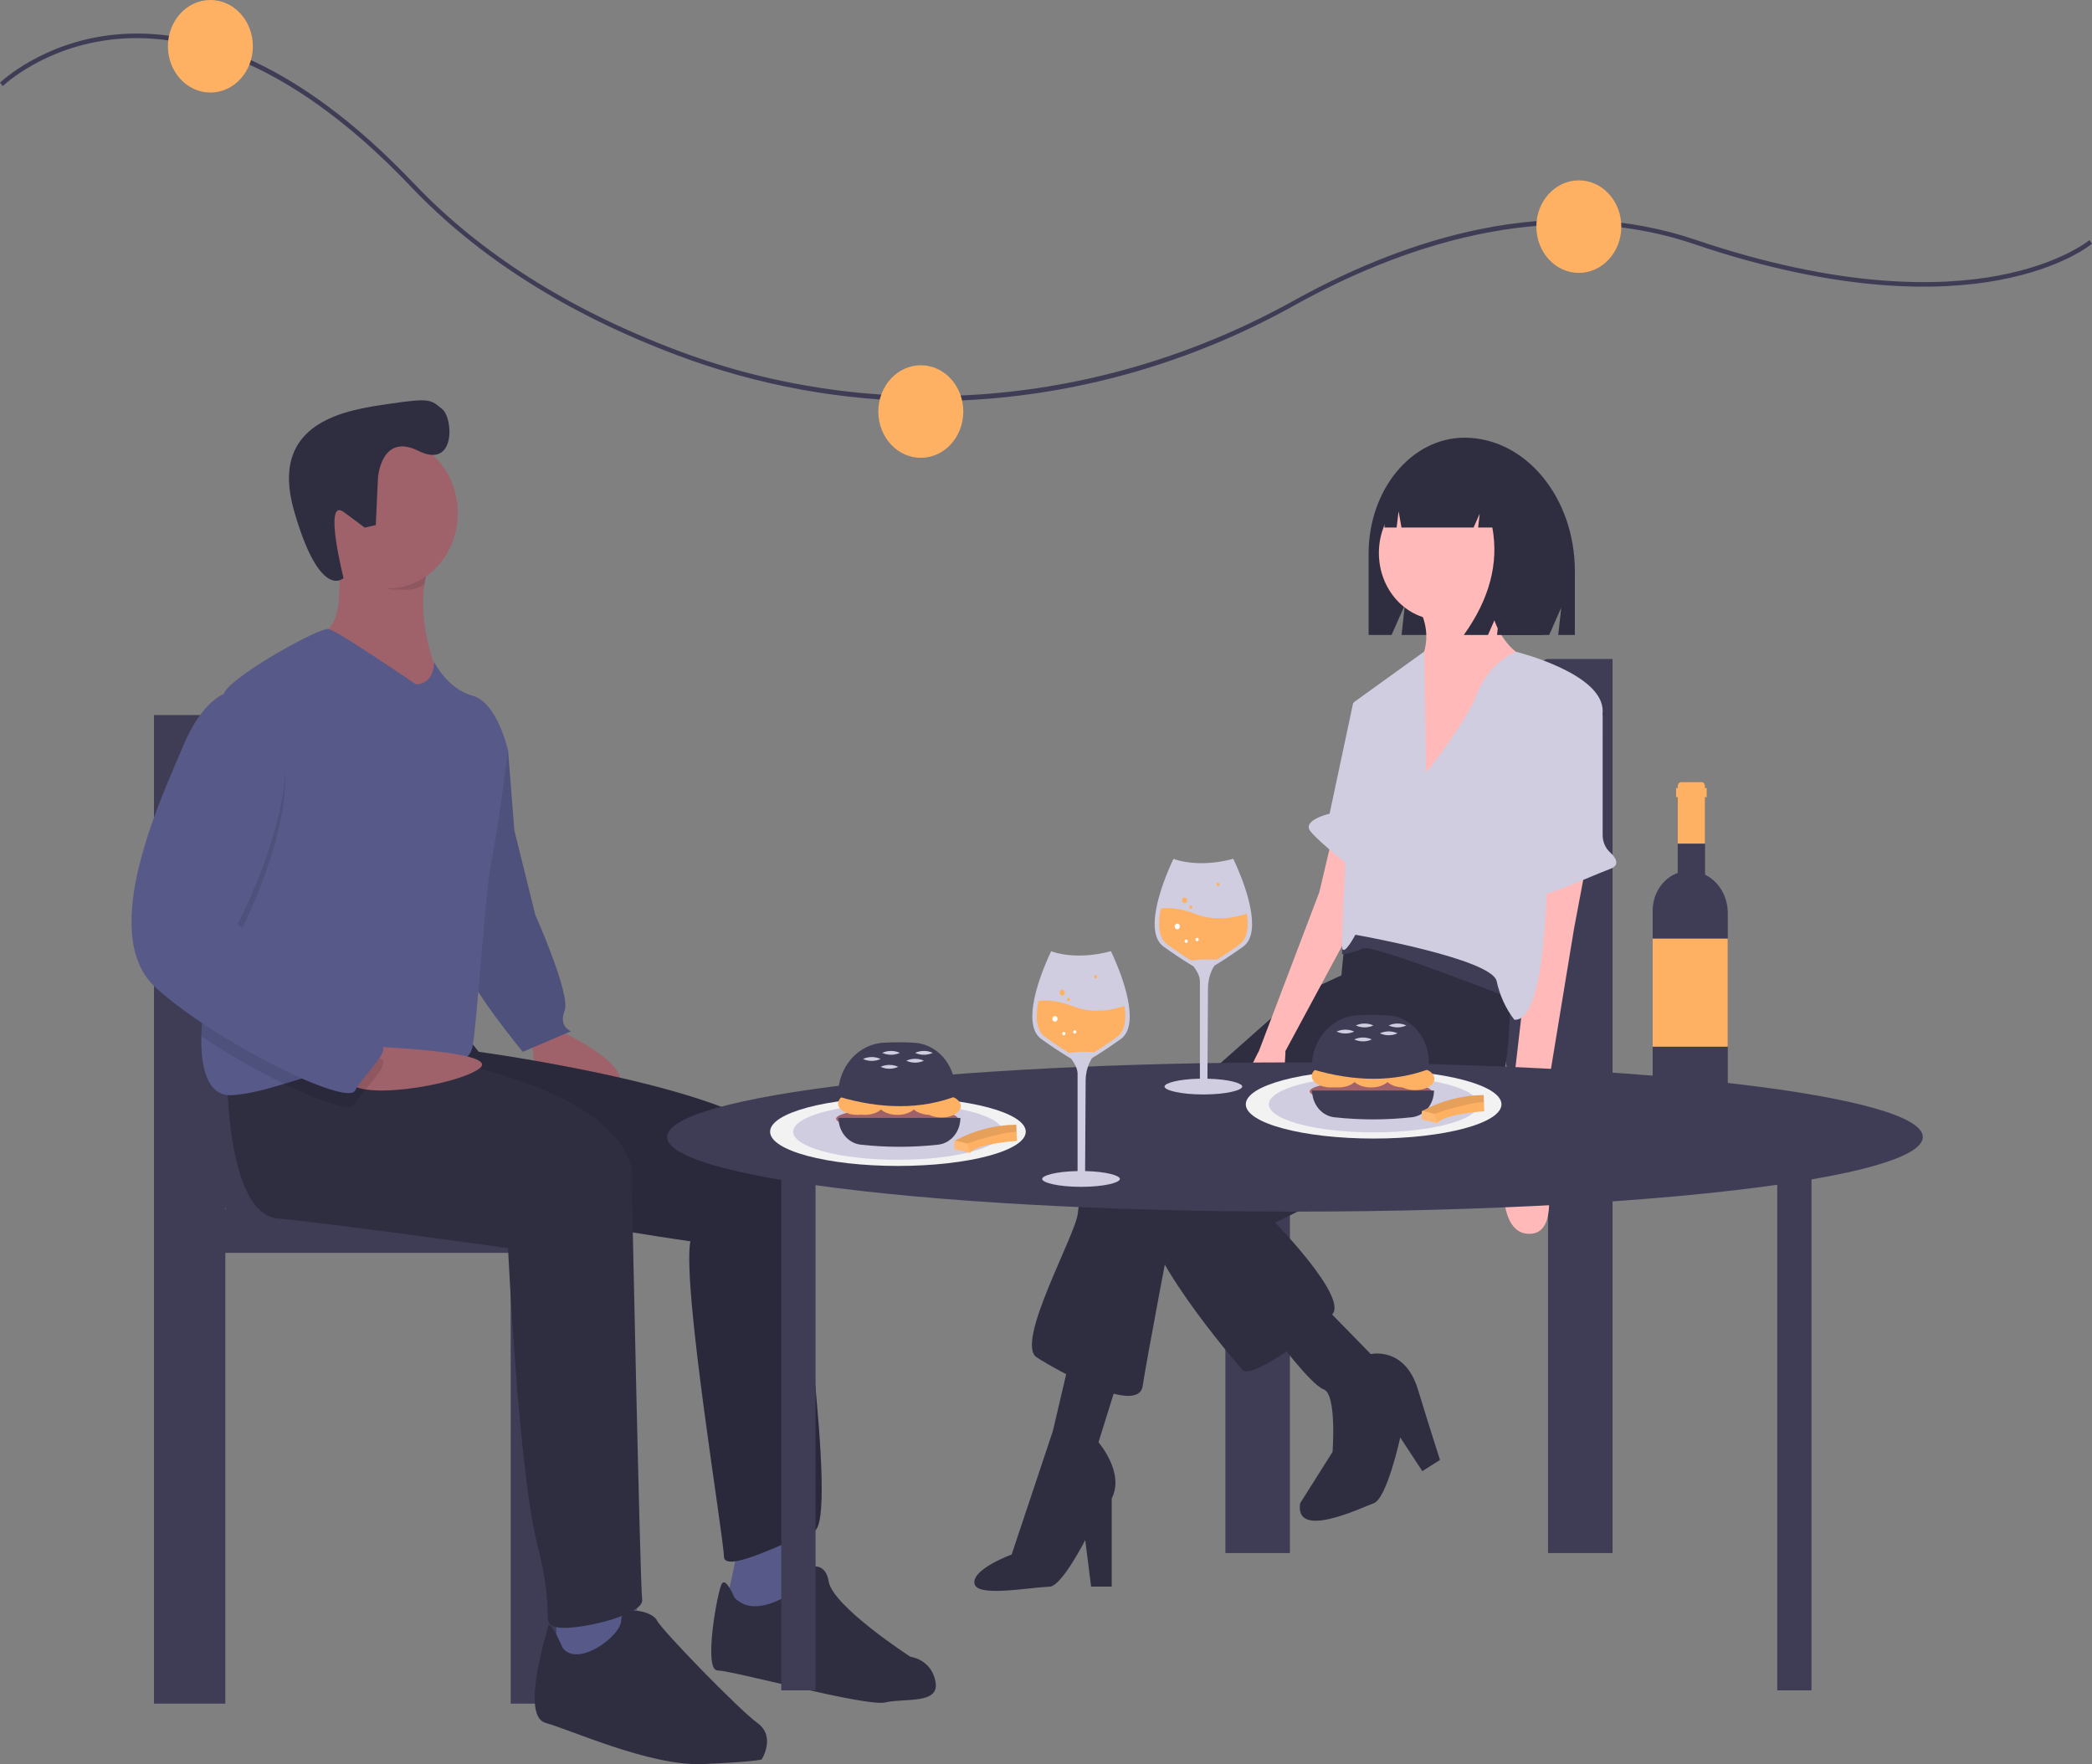 <svg width="134" height="113" viewBox="0 0 134 113" fill="none" xmlns="http://www.w3.org/2000/svg">
<rect x="0" y="0" width="134" height="113" fill="#808080" stroke="none"/>
<g clip-path="url(#clip0_76_365)">
<path d="M59.523 25.695C54.007 25.699 48.53 24.698 43.318 22.732C36.331 20.1 30.607 16.47 26.306 11.943C18.168 3.379 11.497 2.088 7.334 2.513C2.828 2.973 0.205 5.487 0.179 5.512L0 5.295C0.026 5.269 2.703 2.698 7.292 2.224C9.983 1.946 12.796 2.43 15.655 3.664C19.221 5.202 22.867 7.917 26.492 11.732C30.765 16.23 36.456 19.837 43.406 22.455C56.164 27.26 70.543 26.097 82.856 19.263C86.933 17 90.962 15.456 94.832 14.672C99.712 13.684 104.34 13.914 108.588 15.354C117.923 18.517 124.3 18.35 128.005 17.652C132.003 16.899 133.817 15.393 133.835 15.378L134 15.608C133.925 15.672 132.115 17.175 128.051 17.94C124.316 18.643 117.894 18.814 108.508 15.633C99.004 12.412 89.379 15.971 82.978 19.523C76.892 22.919 70.247 24.961 63.429 25.531C62.122 25.64 60.82 25.695 59.523 25.695Z" fill="#3F3D56"/>
<path d="M58.981 29.324C60.483 29.324 61.702 27.997 61.702 26.36C61.702 24.723 60.483 23.396 58.981 23.396C57.478 23.396 56.26 24.723 56.26 26.36C56.26 27.997 57.478 29.324 58.981 29.324Z" fill="#FFB163"/>
<path d="M101.129 17.479C102.632 17.479 103.85 16.152 103.85 14.516C103.85 12.879 102.632 11.552 101.129 11.552C99.627 11.552 98.409 12.879 98.409 14.516C98.409 16.152 99.627 17.479 101.129 17.479Z" fill="#FFB163"/>
<path d="M13.477 5.927C14.979 5.927 16.197 4.6 16.197 2.964C16.197 1.327 14.979 0 13.477 0C11.974 0 10.756 1.327 10.756 2.964C10.756 4.6 11.974 5.927 13.477 5.927Z" fill="#FFB163"/>
<path d="M78.49 70.844V99.479H82.624V73.366H99.156V99.479H103.289V42.209H99.156C97.786 42.209 95.684 49.979 95.684 57.787C95.684 63.673 96.315 68.716 97.212 70.844H78.49ZM99.156 70.844H99.115C99.129 70.812 99.142 70.778 99.156 70.745V70.844Z" fill="#3F3D56"/>
<path d="M93.806 28.036C90.414 28.036 87.664 31.361 87.664 35.462V40.673H89.135L89.987 38.742L89.774 40.673H99.23L100.004 38.918L99.81 40.673H100.875V36.581C100.875 31.862 97.71 28.036 93.806 28.036Z" fill="#2F2E41"/>
<path d="M86.768 62.081L82.996 63.827L69.89 75.434C69.408 76.079 69.113 76.866 69.041 77.694C68.947 79.029 64.987 86.014 66.401 86.938C67.816 87.863 72.907 90.636 73.19 88.787C73.473 86.938 74.982 79.029 74.982 79.029L87.617 66.703L86.768 62.081Z" fill="#2F2E41"/>
<path d="M71.965 87.246L70.362 92.382C70.362 92.382 72.059 94.334 71.21 95.977V101.627H69.89L69.513 98.648C69.513 98.648 68.009 101.589 67.25 101.627C65.658 101.706 62.505 102.323 62.411 101.398C62.317 100.474 64.799 99.572 64.799 99.572L67.439 91.663L68.57 86.836L71.965 87.246Z" fill="#2F2E41"/>
<path d="M96.574 60.746C96.574 60.746 97.423 69.785 94.971 71.428C92.52 73.072 81.676 78.31 81.676 78.31C81.676 78.31 86.296 83.035 85.354 84.165C84.411 85.295 80.168 88.376 79.602 87.76C79.036 87.144 72.719 79.748 73.473 77.386C74.227 75.023 84.694 67.32 84.694 67.32L85.919 62.492L86.296 58.589L90.257 55.815L96.574 60.746Z" fill="#2F2E41"/>
<path d="M92.254 39.701C94.425 39.701 96.185 37.784 96.185 35.419C96.185 33.054 94.425 31.137 92.254 31.137C90.083 31.137 88.323 33.054 88.323 35.419C88.323 37.784 90.083 39.701 92.254 39.701Z" fill="#FFB9B9"/>
<path d="M95.301 37.172C95.301 37.172 95.113 41.076 98.036 42.308C100.959 43.541 90.775 51.553 90.775 51.553V42.616C90.775 42.616 92.095 41.076 90.775 38.713L95.301 37.172Z" fill="#FFB9B9"/>
<path d="M101.571 55.507L100.817 59.513L98.554 73.277C98.554 73.277 100.44 79.132 97.894 79.029C95.348 78.927 96.574 72.661 96.574 72.661L97.894 61.259V56.843L101.571 55.507Z" fill="#FFB9B9"/>
<path d="M85.354 53.556L84.505 57.151L80.639 67.32C80.639 67.32 77.999 72.147 80.168 72.045C82.336 71.942 82.336 67.32 82.336 67.32L86.768 59.102V54.48L85.354 53.556Z" fill="#FFB9B9"/>
<path d="M84.694 83.549L87.805 86.733C87.805 86.733 89.974 86.219 90.822 88.993C91.671 91.766 92.237 93.512 92.237 93.512L91.105 94.231L89.691 92.074C89.691 92.074 88.842 95.977 87.994 96.285C87.145 96.594 82.902 98.648 83.279 96.285L85.354 92.999C85.354 92.999 85.636 89.301 84.788 88.993C83.939 88.684 81.676 85.603 81.676 85.603L84.694 83.549Z" fill="#2F2E41"/>
<path d="M96.724 63.93C96.724 63.93 87.86 60.438 87.294 60.746C86.873 60.949 86.425 61.075 85.966 61.121L85.975 59.719C85.975 59.719 88.897 58.589 90.5 59.308C92.103 60.027 97.006 63.211 97.006 63.211L96.724 63.93Z" fill="#3F3D56"/>
<path d="M91.341 49.498C91.341 49.498 93.887 46.314 94.641 44.363C95.118 43.179 95.994 42.241 97.088 41.741C97.088 41.741 102.75 43.13 102.656 45.595C102.561 48.06 99.073 51.861 99.073 51.861C99.073 51.861 99.544 65.522 96.998 65.317C96.449 64.603 96.062 63.758 95.867 62.852C95.584 61.413 86.815 59.873 86.815 59.873C86.815 59.873 86.061 61.311 85.966 60.694C85.872 60.078 86.721 44.979 86.721 44.979L91.217 41.741L91.341 49.498Z" fill="#D0CDE1"/>
<path d="M101.929 44.603L101.993 44.642C102.194 44.765 102.362 44.944 102.479 45.161C102.595 45.379 102.657 45.626 102.657 45.877L102.656 53.5C102.657 53.708 102.699 53.912 102.779 54.1C102.86 54.288 102.977 54.454 103.122 54.587C103.485 54.924 103.822 55.409 103.127 55.661C101.996 56.072 97.564 58.127 97.47 57.407C97.376 56.688 97.187 55.867 97.47 55.867C97.691 55.867 99.011 48.501 100.071 45.352C100.136 45.159 100.238 44.984 100.371 44.839C100.504 44.693 100.665 44.581 100.841 44.51C101.018 44.438 101.207 44.41 101.395 44.426C101.583 44.442 101.765 44.502 101.929 44.603Z" fill="#D0CDE1"/>
<path d="M87.994 44.619L86.674 45.03L85.165 52.118C85.165 52.118 83.374 52.529 83.939 53.248C84.505 53.967 86.862 55.815 86.862 55.815L87.994 44.619Z" fill="#D0CDE1"/>
<path d="M95.553 30.081C95.257 29.649 94.874 29.297 94.433 29.052C93.992 28.806 93.506 28.675 93.011 28.668H92.89C90.565 28.668 88.68 30.96 88.68 33.788L89.459 33.788L89.585 32.745L89.769 33.788H94.39L94.778 32.905L94.681 33.788H95.59C96.014 36.083 95.404 38.378 93.761 40.673H95.31L96.084 38.908L95.891 40.673H98.843L99.423 36.613C99.423 33.572 97.801 30.993 95.553 30.081Z" fill="#2F2E41"/>
<path d="M16.582 77.46C17.574 75.108 18.272 69.531 18.272 63.024C18.272 54.391 15.947 45.8 14.433 45.8H9.863V109.121H14.433V80.248H32.712V109.121H37.282V77.46H16.582ZM14.433 77.351C14.448 77.388 14.463 77.425 14.478 77.46H14.433V77.351Z" fill="#3F3D56"/>
<path d="M35.629 65.909C35.629 65.909 41.133 68.394 39.388 69.857C37.643 71.319 34.019 68.102 34.153 67.663C34.287 67.225 33.616 66.201 33.616 66.201L35.629 65.909Z" fill="#9F616A"/>
<path d="M30.797 46.314L32.542 48.069L32.945 53.187L34.287 58.597C34.287 58.597 36.569 63.715 36.166 64.739C35.764 65.762 36.569 66.055 36.569 66.055L33.482 67.371C33.482 67.371 30.126 63.276 30.126 62.399C30.126 61.522 30.797 46.314 30.797 46.314Z" fill="#575A88"/>
<path opacity="0.1" d="M30.797 46.314L32.542 48.069L32.945 53.187L34.287 58.597C34.287 58.597 36.569 63.715 36.166 64.739C35.764 65.762 36.569 66.055 36.569 66.055L33.482 67.371C33.482 67.371 30.126 63.276 30.126 62.399C30.126 61.522 30.797 46.314 30.797 46.314Z" fill="black"/>
<path d="M47.307 98.956C47.307 98.956 46.636 102.319 46.502 102.611C46.368 102.904 49.052 103.927 49.052 103.927L52.274 101.442C52.274 101.442 50.932 98.225 50.932 97.64L47.307 98.956Z" fill="#575A88"/>
<path d="M29.723 66.201L30.663 67.371C30.663 67.371 50.126 70.003 50.529 74.097C50.932 78.192 53.75 97.493 52.14 98.078C50.529 98.663 46.368 100.857 46.368 99.687C46.368 98.517 43.683 82.432 44.22 79.507C44.22 79.507 20.998 76.291 20.461 72.635C19.924 68.979 20.998 67.371 20.998 67.371L29.723 66.201Z" fill="#2F2E41"/>
<path opacity="0.1" d="M29.723 66.201L30.663 67.371C30.663 67.371 50.126 70.003 50.529 74.097C50.932 78.192 53.75 97.493 52.14 98.078C50.529 98.663 46.368 100.857 46.368 99.687C46.368 98.517 43.683 82.432 44.22 79.507C44.22 79.507 20.998 76.291 20.461 72.635C19.924 68.979 20.998 67.371 20.998 67.371L29.723 66.201Z" fill="black"/>
<path d="M47.039 102.319C47.039 102.319 46.502 101.003 46.233 101.442C45.965 101.88 45.026 106.998 45.965 106.998C46.905 106.998 55.495 109.338 56.703 109.045C57.912 108.753 60.194 109.192 59.925 107.729C59.657 106.267 58.314 106.121 58.314 106.121C58.314 106.121 53.348 102.904 53.079 101.295C52.811 99.687 51.334 100.564 51.334 100.564V101.588C51.334 101.588 48.515 103.927 47.039 102.319Z" fill="#2F2E41"/>
<path d="M21.535 35.201C21.535 35.201 22.475 40.173 20.461 40.611C18.448 41.05 23.012 43.974 23.012 43.974L25.965 45.729L28.112 43.39C28.112 43.39 26.166 39.076 27.642 35.859C29.119 32.642 21.535 35.201 21.535 35.201Z" fill="#9F616A"/>
<path d="M28.112 43.39L25.965 45.729L23.012 43.974C23.012 43.974 18.448 41.05 20.461 40.611C21.756 40.329 21.829 38.171 21.718 36.667C21.681 36.175 21.62 35.686 21.535 35.201C21.535 35.201 29.119 32.642 27.642 35.859C27.418 36.356 27.263 36.886 27.181 37.432C26.728 40.323 28.112 43.39 28.112 43.39Z" fill="#9F616A"/>
<path d="M35.629 103.196V106.559H40.73L41.133 105.243L40.596 101.734L35.629 103.196Z" fill="#575A88"/>
<path d="M14.555 69.125C14.555 69.125 14.555 77.753 17.777 78.045C20.998 78.338 32.542 79.946 32.542 79.946C32.542 79.946 33.213 94.276 34.421 98.956C35.629 103.635 34.555 103.927 35.629 104.22C36.703 104.512 41.267 103.489 41.133 102.465C40.998 101.442 40.462 75.559 40.462 75.559C40.462 75.559 41.67 70.003 25.562 67.371L14.555 69.125Z" fill="#2F2E41"/>
<path d="M36.032 105.536C36.032 105.536 35.227 103.635 35.092 104.22C34.958 104.805 33.347 109.923 34.958 110.361C36.569 110.8 41.67 113.14 45.025 112.993C48.381 112.847 48.784 112.701 48.784 112.701C48.784 112.701 49.724 111.239 48.515 110.361C47.307 109.484 42.341 104.366 42.072 103.781C41.804 103.196 39.79 102.758 39.79 103.781C39.79 104.805 36.972 106.852 36.032 105.536Z" fill="#2F2E41"/>
<path opacity="0.1" d="M27.642 35.859C27.418 36.356 27.263 36.886 27.181 37.432C26.512 37.872 26.065 37.76 25.226 37.76C23.982 37.76 23.48 36.027 22.676 35.128C22.613 34.293 21.535 35.201 21.535 35.201C21.535 35.201 29.119 32.642 27.642 35.859Z" fill="black"/>
<path d="M24.891 37.687C27.337 37.687 29.32 35.526 29.32 32.861C29.32 30.196 27.337 28.036 24.891 28.036C22.444 28.036 20.461 30.196 20.461 32.861C20.461 35.526 22.444 37.687 24.891 37.687Z" fill="#9F616A"/>
<path d="M32.542 48.069C32.542 48.069 31.871 53.333 31.468 55.234C31.065 57.135 30.529 65.909 30.26 67.078C29.992 68.248 28.381 68.541 25.159 68.102C24.957 68.074 24.754 68.058 24.55 68.052C22.566 67.983 20.296 68.792 18.195 69.427C16.987 69.792 15.834 70.099 14.823 70.149C13.293 70.225 12.845 68.377 12.897 66.376C12.947 64.515 13.432 62.519 13.884 61.814C14.699 60.545 13.897 49.149 14.198 45.391V45.39C14.244 44.817 14.315 44.422 14.421 44.267C15.226 43.097 20.461 40.173 21.048 40.291C21.633 40.41 26.636 43.828 26.636 43.828C27.844 43.828 27.805 42.401 27.805 42.401C27.805 42.401 28.649 44.121 30.26 44.559C31.871 44.998 32.542 48.069 32.542 48.069Z" fill="#575A88"/>
<path d="M23.569 67.026C23.569 67.026 32.216 67.326 30.701 68.445C29.186 69.564 22.475 70.588 22.34 69.126C22.206 67.663 23.569 67.026 23.569 67.026Z" fill="#9F616A"/>
<path opacity="0.1" d="M24.55 68.052C24.578 68.614 23.192 69.879 22.743 70.734C22.495 71.208 20.573 70.583 18.195 69.427C16.371 68.535 14.601 67.516 12.897 66.376C12.947 64.515 13.432 62.519 13.884 61.814C14.699 60.545 13.897 49.149 14.198 45.391V45.39C14.27 45.35 14.344 45.317 14.421 45.291H16.032C21.535 48.069 15.226 60.059 15.226 60.059C15.226 60.059 23.549 67.517 24.354 67.809C24.407 67.82 24.455 67.85 24.49 67.894C24.526 67.938 24.547 67.994 24.55 68.052Z" fill="black"/>
<path d="M16.032 44.413H14.421C14.421 44.413 12.944 44.852 11.736 47.776C10.528 50.701 6.099 59.767 9.991 63.276C13.884 66.786 22.206 70.88 22.743 69.857C23.28 68.833 25.159 67.225 24.354 66.932C23.549 66.64 15.226 59.182 15.226 59.182C15.226 59.182 21.535 47.191 16.032 44.413Z" fill="#575A88"/>
<path d="M24.209 30.616C24.209 30.616 24.404 27.684 26.802 28.88C29.2 30.075 29.044 26.78 28.319 26.198C27.594 25.616 27.617 25.472 24.967 25.861C22.316 26.251 17.17 26.911 18.834 32.717C20.498 38.522 22.005 37.029 22.005 37.029C22.005 37.029 20.682 31.804 22.022 32.8L23.363 33.795L24.07 33.632L24.209 30.616Z" fill="#2F2E41"/>
<path d="M123.161 72.828C123.161 70.188 105.157 68.049 82.948 68.049C60.738 68.049 42.734 70.188 42.734 72.828C42.734 73.85 45.44 74.798 50.045 75.576V108.272H52.239V75.913C59.615 76.949 70.634 77.607 82.948 77.607C95.363 77.607 106.462 76.938 113.839 75.887V108.272H116.032V75.544C120.526 74.773 123.161 73.837 123.161 72.828Z" fill="#3F3D56"/>
<path d="M87.986 72.927C92.508 72.927 96.174 71.945 96.174 70.734C96.174 69.523 92.508 68.541 87.986 68.541C83.463 68.541 79.797 69.523 79.797 70.734C79.797 71.945 83.463 72.927 87.986 72.927Z" fill="#F2F2F2"/>
<path d="M87.986 72.532C91.692 72.532 94.697 71.727 94.697 70.734C94.697 69.741 91.692 68.936 87.986 68.936C84.279 68.936 81.274 69.741 81.274 70.734C81.274 71.727 84.279 72.532 87.986 72.532Z" fill="#D0CDE1"/>
<path d="M57.515 74.682C62.037 74.682 65.703 73.7 65.703 72.489C65.703 71.277 62.037 70.295 57.515 70.295C52.993 70.295 49.327 71.277 49.327 72.489C49.327 73.7 52.993 74.682 57.515 74.682Z" fill="#F2F2F2"/>
<path d="M57.515 74.287C61.222 74.287 64.227 73.482 64.227 72.489C64.227 71.496 61.222 70.691 57.515 70.691C53.809 70.691 50.804 71.496 50.804 72.489C50.804 73.482 53.809 74.287 57.515 74.287Z" fill="#D0CDE1"/>
<path d="M87.795 70.579C89.951 70.579 91.699 70.278 91.699 69.908C91.699 69.537 89.951 69.236 87.795 69.236C85.639 69.236 83.892 69.537 83.892 69.908C83.892 70.278 85.639 70.579 87.795 70.579Z" fill="#9F616A"/>
<path d="M85.715 69.656C86.396 69.656 86.948 69.33 86.948 68.928C86.948 68.527 86.396 68.201 85.715 68.201C85.034 68.201 84.482 68.527 84.482 68.928C84.482 69.33 85.034 69.656 85.715 69.656Z" fill="#FFB163"/>
<path d="M85.253 69.656C85.933 69.656 86.485 69.33 86.485 68.928C86.485 68.527 85.933 68.201 85.253 68.201C84.572 68.201 84.02 68.527 84.02 68.928C84.02 69.33 84.572 69.656 85.253 69.656Z" fill="#FFB163"/>
<path d="M90.646 69.824C91.326 69.824 91.878 69.498 91.878 69.096C91.878 68.695 91.326 68.369 90.646 68.369C89.965 68.369 89.413 68.695 89.413 69.096C89.413 69.498 89.965 69.824 90.646 69.824Z" fill="#FFB163"/>
<path d="M87.821 69.656C88.501 69.656 89.053 69.33 89.053 68.928C89.053 68.527 88.501 68.201 87.821 68.201C87.14 68.201 86.588 68.527 86.588 68.928C86.588 69.33 87.14 69.656 87.821 69.656Z" fill="#FFB163"/>
<path d="M89.927 69.656C90.607 69.656 91.159 69.33 91.159 68.928C91.159 68.527 90.607 68.201 89.927 68.201C89.246 68.201 88.694 68.527 88.694 68.928C88.694 69.33 89.246 69.656 89.927 69.656Z" fill="#FFB163"/>
<path d="M91.519 68.481C89.291 69.305 86.791 69.305 84.02 68.481V68.368C84.02 67.511 84.321 66.688 84.863 66.067C85.404 65.446 86.144 65.076 86.929 65.033C87.589 64.997 88.251 64.998 88.912 65.036C89.618 65.081 90.282 65.418 90.767 65.979C91.251 66.541 91.521 67.283 91.519 68.053V68.481Z" fill="#3F3D56"/>
<path d="M90.425 71.564C88.779 71.745 87.12 71.745 85.473 71.564C85.083 71.522 84.72 71.324 84.457 71.008C84.193 70.691 84.046 70.279 84.046 69.852H91.853C91.852 70.279 91.706 70.691 91.442 71.008C91.178 71.324 90.816 71.522 90.425 71.564Z" fill="#3F3D56"/>
<path d="M86.742 66.075C86.563 66.156 86.371 66.198 86.177 66.198C85.983 66.198 85.791 66.156 85.612 66.075C85.791 65.994 85.983 65.952 86.177 65.952C86.371 65.952 86.563 65.994 86.742 66.075Z" fill="#D0CDE1"/>
<path d="M87.872 66.579C87.693 66.66 87.501 66.702 87.307 66.702C87.113 66.702 86.921 66.66 86.742 66.579C86.921 66.497 87.113 66.455 87.307 66.455C87.501 66.455 87.693 66.497 87.872 66.579Z" fill="#D0CDE1"/>
<path d="M87.975 65.683C87.796 65.765 87.604 65.806 87.41 65.806C87.216 65.806 87.024 65.765 86.845 65.683C87.024 65.602 87.216 65.56 87.41 65.56C87.604 65.56 87.796 65.602 87.975 65.683Z" fill="#D0CDE1"/>
<path d="M90.081 65.683C89.902 65.765 89.71 65.806 89.516 65.806C89.322 65.806 89.13 65.765 88.951 65.683C89.13 65.602 89.322 65.56 89.516 65.56C89.71 65.56 89.902 65.602 90.081 65.683Z" fill="#D0CDE1"/>
<path d="M89.516 66.187C89.337 66.268 89.145 66.31 88.951 66.31C88.757 66.31 88.565 66.268 88.386 66.187C88.565 66.106 88.757 66.064 88.951 66.064C89.145 66.064 89.337 66.106 89.516 66.187Z" fill="#D0CDE1"/>
<path d="M57.459 72.334C59.615 72.334 61.362 72.033 61.362 71.662C61.362 71.292 59.615 70.991 57.459 70.991C55.303 70.991 53.555 71.292 53.555 71.662C53.555 72.033 55.303 72.334 57.459 72.334Z" fill="#9F616A"/>
<path d="M55.379 71.411C56.06 71.411 56.611 71.085 56.611 70.683C56.611 70.281 56.06 69.956 55.379 69.956C54.698 69.956 54.146 70.281 54.146 70.683C54.146 71.085 54.698 71.411 55.379 71.411Z" fill="#FFB163"/>
<path d="M54.916 71.411C55.597 71.411 56.149 71.085 56.149 70.683C56.149 70.281 55.597 69.956 54.916 69.956C54.236 69.956 53.684 70.281 53.684 70.683C53.684 71.085 54.236 71.411 54.916 71.411Z" fill="#FFB163"/>
<path d="M60.309 71.579C60.99 71.579 61.542 71.253 61.542 70.851C61.542 70.449 60.99 70.124 60.309 70.124C59.629 70.124 59.077 70.449 59.077 70.851C59.077 71.253 59.629 71.579 60.309 71.579Z" fill="#FFB163"/>
<path d="M57.485 71.411C58.165 71.411 58.717 71.085 58.717 70.683C58.717 70.281 58.165 69.956 57.485 69.956C56.804 69.956 56.252 70.281 56.252 70.683C56.252 71.085 56.804 71.411 57.485 71.411Z" fill="#FFB163"/>
<path d="M59.59 71.411C60.271 71.411 60.823 71.085 60.823 70.683C60.823 70.281 60.271 69.956 59.59 69.956C58.91 69.956 58.358 70.281 58.358 70.683C58.358 71.085 58.91 71.411 59.59 71.411Z" fill="#FFB163"/>
<path d="M61.183 70.236C58.955 71.059 56.455 71.059 53.684 70.236V70.122C53.683 69.266 53.985 68.442 54.526 67.822C55.068 67.201 55.808 66.831 56.593 66.788C57.253 66.751 57.915 66.752 58.576 66.79C59.282 66.835 59.946 67.173 60.43 67.734C60.915 68.295 61.184 69.037 61.183 69.808V70.236Z" fill="#3F3D56"/>
<path d="M60.089 73.319C58.443 73.5 56.784 73.5 55.137 73.319C54.747 73.277 54.384 73.079 54.12 72.762C53.857 72.446 53.71 72.034 53.71 71.606H61.517C61.516 72.034 61.37 72.446 61.106 72.762C60.842 73.079 60.48 73.277 60.089 73.319Z" fill="#3F3D56"/>
<path d="M56.406 67.83C56.227 67.911 56.035 67.953 55.841 67.953C55.647 67.953 55.455 67.911 55.276 67.83C55.455 67.748 55.647 67.707 55.841 67.707C56.035 67.707 56.227 67.748 56.406 67.83Z" fill="#D0CDE1"/>
<path d="M57.536 68.333C57.357 68.415 57.165 68.456 56.971 68.456C56.777 68.456 56.585 68.415 56.406 68.333C56.585 68.252 56.777 68.21 56.971 68.21C57.165 68.21 57.357 68.252 57.536 68.333Z" fill="#D0CDE1"/>
<path d="M57.639 67.438C57.46 67.519 57.268 67.561 57.074 67.561C56.88 67.561 56.688 67.519 56.509 67.438C56.688 67.357 56.88 67.315 57.074 67.315C57.268 67.315 57.46 67.357 57.639 67.438Z" fill="#D0CDE1"/>
<path d="M59.745 67.438C59.566 67.519 59.373 67.561 59.18 67.561C58.986 67.561 58.794 67.519 58.615 67.438C58.794 67.357 58.986 67.315 59.18 67.315C59.373 67.315 59.566 67.357 59.745 67.438Z" fill="#D0CDE1"/>
<path d="M59.179 67.942C59.001 68.023 58.809 68.065 58.614 68.065C58.421 68.065 58.229 68.023 58.05 67.942C58.229 67.86 58.421 67.819 58.614 67.819C58.809 67.819 59.001 67.86 59.179 67.942Z" fill="#D0CDE1"/>
<path d="M95.03 70.14L95.049 70.593L95.073 71.18C95.073 71.18 92.596 71.332 92.097 71.907C92.085 71.919 92.075 71.933 92.065 71.947L91.073 71.71L91.07 71.178C91.07 71.178 91.084 71.169 91.111 71.154C91.117 71.15 91.124 71.146 91.132 71.142C92.346 70.494 93.678 70.152 95.03 70.14Z" fill="#FFB163"/>
<path opacity="0.1" d="M95.03 70.14L95.049 70.593C93.95 70.629 91.872 71.343 91.872 71.343L91.111 71.154C92.33 70.498 93.67 70.151 95.03 70.14Z" fill="black"/>
<path opacity="0.1" d="M91.132 71.142L91.872 71.343L92.097 71.907C92.085 71.919 92.075 71.933 92.065 71.947L91.073 71.71L91.07 71.178C91.07 71.178 91.084 71.169 91.111 71.154C91.117 71.15 91.124 71.146 91.132 71.142Z" fill="white"/>
<path d="M65.096 72.041L65.115 72.493L65.139 73.081C65.139 73.081 62.662 73.234 62.163 73.808C62.152 73.82 62.141 73.834 62.132 73.848L61.14 73.611L61.137 73.079C61.137 73.079 61.151 73.07 61.177 73.055C61.184 73.051 61.191 73.047 61.199 73.043C62.413 72.395 63.745 72.053 65.096 72.041Z" fill="#FFB163"/>
<path opacity="0.1" d="M65.096 72.041L65.115 72.493C64.017 72.531 61.938 73.244 61.938 73.244L61.177 73.055C62.397 72.399 63.736 72.052 65.096 72.041Z" fill="black"/>
<path opacity="0.1" d="M61.199 73.043L61.938 73.244L62.163 73.808C62.152 73.82 62.141 73.834 62.132 73.848L61.14 73.611L61.137 73.079C61.137 73.079 61.151 73.07 61.177 73.055C61.184 73.051 61.191 73.047 61.199 73.043Z" fill="white"/>
<path d="M109.946 56.573C109.735 56.343 109.487 56.156 109.215 56.022V50.34C109.215 50.274 109.191 50.21 109.148 50.163C109.104 50.116 109.046 50.089 108.985 50.089H107.693C107.632 50.089 107.574 50.116 107.53 50.163C107.487 50.21 107.463 50.274 107.463 50.34V55.913C106.996 56.082 106.59 56.407 106.302 56.841C106.014 57.275 105.859 57.797 105.859 58.333V70.521C105.859 70.668 105.886 70.813 105.937 70.948C105.989 71.084 106.064 71.207 106.159 71.311C106.255 71.415 106.368 71.497 106.492 71.553C106.616 71.609 106.75 71.638 106.884 71.638H109.65C109.921 71.638 110.18 71.521 110.372 71.312C110.563 71.104 110.671 70.821 110.671 70.526V58.477C110.671 58.123 110.607 57.773 110.483 57.446C110.359 57.119 110.176 56.822 109.946 56.573Z" fill="#3F3D56"/>
<path d="M110.671 60.12H105.859V67.043H110.671V60.12Z" fill="#FFB163"/>
<path d="M109.319 50.478H109.215V50.34C109.215 50.274 109.191 50.21 109.148 50.163C109.104 50.116 109.046 50.089 108.985 50.089H107.693C107.632 50.089 107.574 50.116 107.53 50.163C107.487 50.21 107.463 50.274 107.463 50.34V50.478H107.359V51.06H107.463V54.037H109.215V51.06H109.319V50.478Z" fill="#FFB163"/>
<path d="M71.421 61.504C71.293 61.208 71.193 60.999 71.158 60.927C68.998 61.507 67.557 61.017 67.33 60.93C67.219 61.159 66.525 62.62 66.244 64.021C65.991 65.285 66.138 66.132 66.681 66.539L66.698 66.552L66.701 66.554C67.301 66.985 67.873 67.366 68.401 67.687C68.472 67.73 68.54 67.77 68.603 67.808L68.609 67.811L68.614 67.818C68.687 67.918 68.754 68.021 68.816 68.129C68.933 68.307 69.004 68.516 69.022 68.733V75.01L68.985 75.011C67.607 75.041 66.755 75.296 66.755 75.514C66.755 75.753 67.777 76.02 69.244 76.02C70.712 76.02 71.734 75.753 71.734 75.514C71.734 75.299 70.896 75.046 69.542 75.012L69.505 75.011L69.539 69.205C69.54 68.812 69.624 68.424 69.784 68.072C69.812 68.013 69.841 67.956 69.872 67.901C69.896 67.858 69.922 67.815 69.949 67.775L69.954 67.767L69.961 67.763C70.029 67.723 70.101 67.679 70.177 67.632L70.186 67.627C70.686 67.319 71.225 66.958 71.788 66.554C72.29 66.193 72.466 65.464 72.308 64.386C72.158 63.359 71.743 62.252 71.421 61.504Z" fill="#D0CDE1"/>
<path d="M71.55 66.422C70.96 66.846 70.473 67.164 70.1 67.393H70.1C69.556 67.352 69.01 67.369 68.47 67.443C68.088 67.21 67.573 66.877 66.939 66.422C66.933 66.418 66.927 66.414 66.921 66.409V66.409C66.34 65.973 66.325 65.05 66.514 64.107C66.996 64.049 67.763 64.074 68.793 64.475C70.014 64.95 71.291 64.682 72.032 64.437C72.153 65.27 72.079 66.042 71.55 66.422Z" fill="#FFB163"/>
<path d="M68.042 63.766C68.134 63.766 68.209 63.684 68.209 63.584C68.209 63.483 68.134 63.401 68.042 63.401C67.949 63.401 67.875 63.483 67.875 63.584C67.875 63.684 67.949 63.766 68.042 63.766Z" fill="#FFB163"/>
<path d="M67.574 65.44C67.666 65.44 67.741 65.358 67.741 65.258C67.741 65.157 67.666 65.076 67.574 65.076C67.482 65.076 67.407 65.157 67.407 65.258C67.407 65.358 67.482 65.44 67.574 65.44Z" fill="white"/>
<path d="M68.443 64.129C68.498 64.129 68.543 64.081 68.543 64.02C68.543 63.96 68.498 63.911 68.443 63.911C68.387 63.911 68.342 63.96 68.342 64.02C68.342 64.081 68.387 64.129 68.443 64.129Z" fill="#FFB163"/>
<path d="M68.844 66.204C68.899 66.204 68.944 66.155 68.944 66.095C68.944 66.035 68.899 65.986 68.844 65.986C68.788 65.986 68.743 66.035 68.743 66.095C68.743 66.155 68.788 66.204 68.844 66.204Z" fill="white"/>
<path d="M68.142 66.313C68.197 66.313 68.242 66.264 68.242 66.204C68.242 66.144 68.197 66.095 68.142 66.095C68.087 66.095 68.042 66.144 68.042 66.204C68.042 66.264 68.087 66.313 68.142 66.313Z" fill="white"/>
<path d="M70.18 62.674C70.235 62.674 70.28 62.625 70.28 62.564C70.28 62.504 70.235 62.455 70.18 62.455C70.125 62.455 70.08 62.504 70.08 62.564C70.08 62.625 70.125 62.674 70.18 62.674Z" fill="#FFB163"/>
<path d="M79.257 55.587C79.129 55.291 79.029 55.082 78.994 55.01C76.834 55.59 75.393 55.1 75.166 55.013C75.055 55.242 74.361 56.703 74.081 58.104C73.827 59.368 73.974 60.215 74.517 60.622L74.534 60.634L74.537 60.637C75.137 61.067 75.709 61.449 76.237 61.77C76.308 61.813 76.376 61.853 76.439 61.89L76.445 61.894L76.45 61.901C76.523 62 76.59 62.104 76.653 62.212C76.769 62.39 76.84 62.598 76.858 62.816V69.093L76.821 69.094C75.444 69.124 74.591 69.379 74.591 69.597C74.591 69.836 75.613 70.103 77.081 70.103C78.548 70.103 79.57 69.836 79.57 69.597C79.57 69.382 78.732 69.129 77.378 69.095L77.341 69.094L77.375 63.288C77.376 62.895 77.46 62.507 77.62 62.155C77.648 62.096 77.677 62.038 77.708 61.984C77.732 61.941 77.758 61.898 77.785 61.858L77.79 61.85L77.797 61.846C77.865 61.806 77.937 61.762 78.014 61.715L78.022 61.709C78.523 61.402 79.061 61.041 79.624 60.637C80.127 60.276 80.302 59.547 80.144 58.469C79.994 57.442 79.579 56.335 79.257 55.587Z" fill="#D0CDE1"/>
<path d="M79.386 60.505C78.796 60.929 78.309 61.247 77.936 61.476H77.936C77.392 61.435 76.847 61.452 76.306 61.526C75.924 61.293 75.409 60.96 74.775 60.505C74.769 60.501 74.763 60.496 74.757 60.492V60.491C74.176 60.056 74.162 59.133 74.351 58.19C74.832 58.132 75.599 58.157 76.63 58.558C77.85 59.033 79.128 58.764 79.868 58.52C79.99 59.353 79.915 60.125 79.386 60.505Z" fill="#FFB163"/>
<path d="M75.878 57.848C75.97 57.848 76.045 57.767 76.045 57.666C76.045 57.566 75.97 57.484 75.878 57.484C75.786 57.484 75.711 57.566 75.711 57.666C75.711 57.767 75.786 57.848 75.878 57.848Z" fill="#FFB163"/>
<path d="M75.41 59.523C75.502 59.523 75.577 59.441 75.577 59.341C75.577 59.24 75.502 59.159 75.41 59.159C75.318 59.159 75.243 59.24 75.243 59.341C75.243 59.441 75.318 59.523 75.41 59.523Z" fill="white"/>
<path d="M76.279 58.212C76.334 58.212 76.379 58.163 76.379 58.103C76.379 58.043 76.334 57.994 76.279 57.994C76.224 57.994 76.179 58.043 76.179 58.103C76.179 58.163 76.224 58.212 76.279 58.212Z" fill="#FFB163"/>
<path d="M76.68 60.287C76.735 60.287 76.78 60.238 76.78 60.178C76.78 60.117 76.735 60.069 76.68 60.069C76.624 60.069 76.579 60.117 76.579 60.178C76.579 60.238 76.624 60.287 76.68 60.287Z" fill="white"/>
<path d="M75.978 60.396C76.033 60.396 76.078 60.347 76.078 60.287C76.078 60.227 76.033 60.178 75.978 60.178C75.923 60.178 75.878 60.227 75.878 60.287C75.878 60.347 75.923 60.396 75.978 60.396Z" fill="white"/>
<path d="M78.016 56.756C78.072 56.756 78.116 56.708 78.116 56.647C78.116 56.587 78.072 56.538 78.016 56.538C77.961 56.538 77.916 56.587 77.916 56.647C77.916 56.708 77.961 56.756 78.016 56.756Z" fill="#FFB163"/>
</g>
<defs>
<clipPath id="clip0_76_365">
<rect width="134" height="113" fill="white"/>
</clipPath>
</defs>
</svg>

